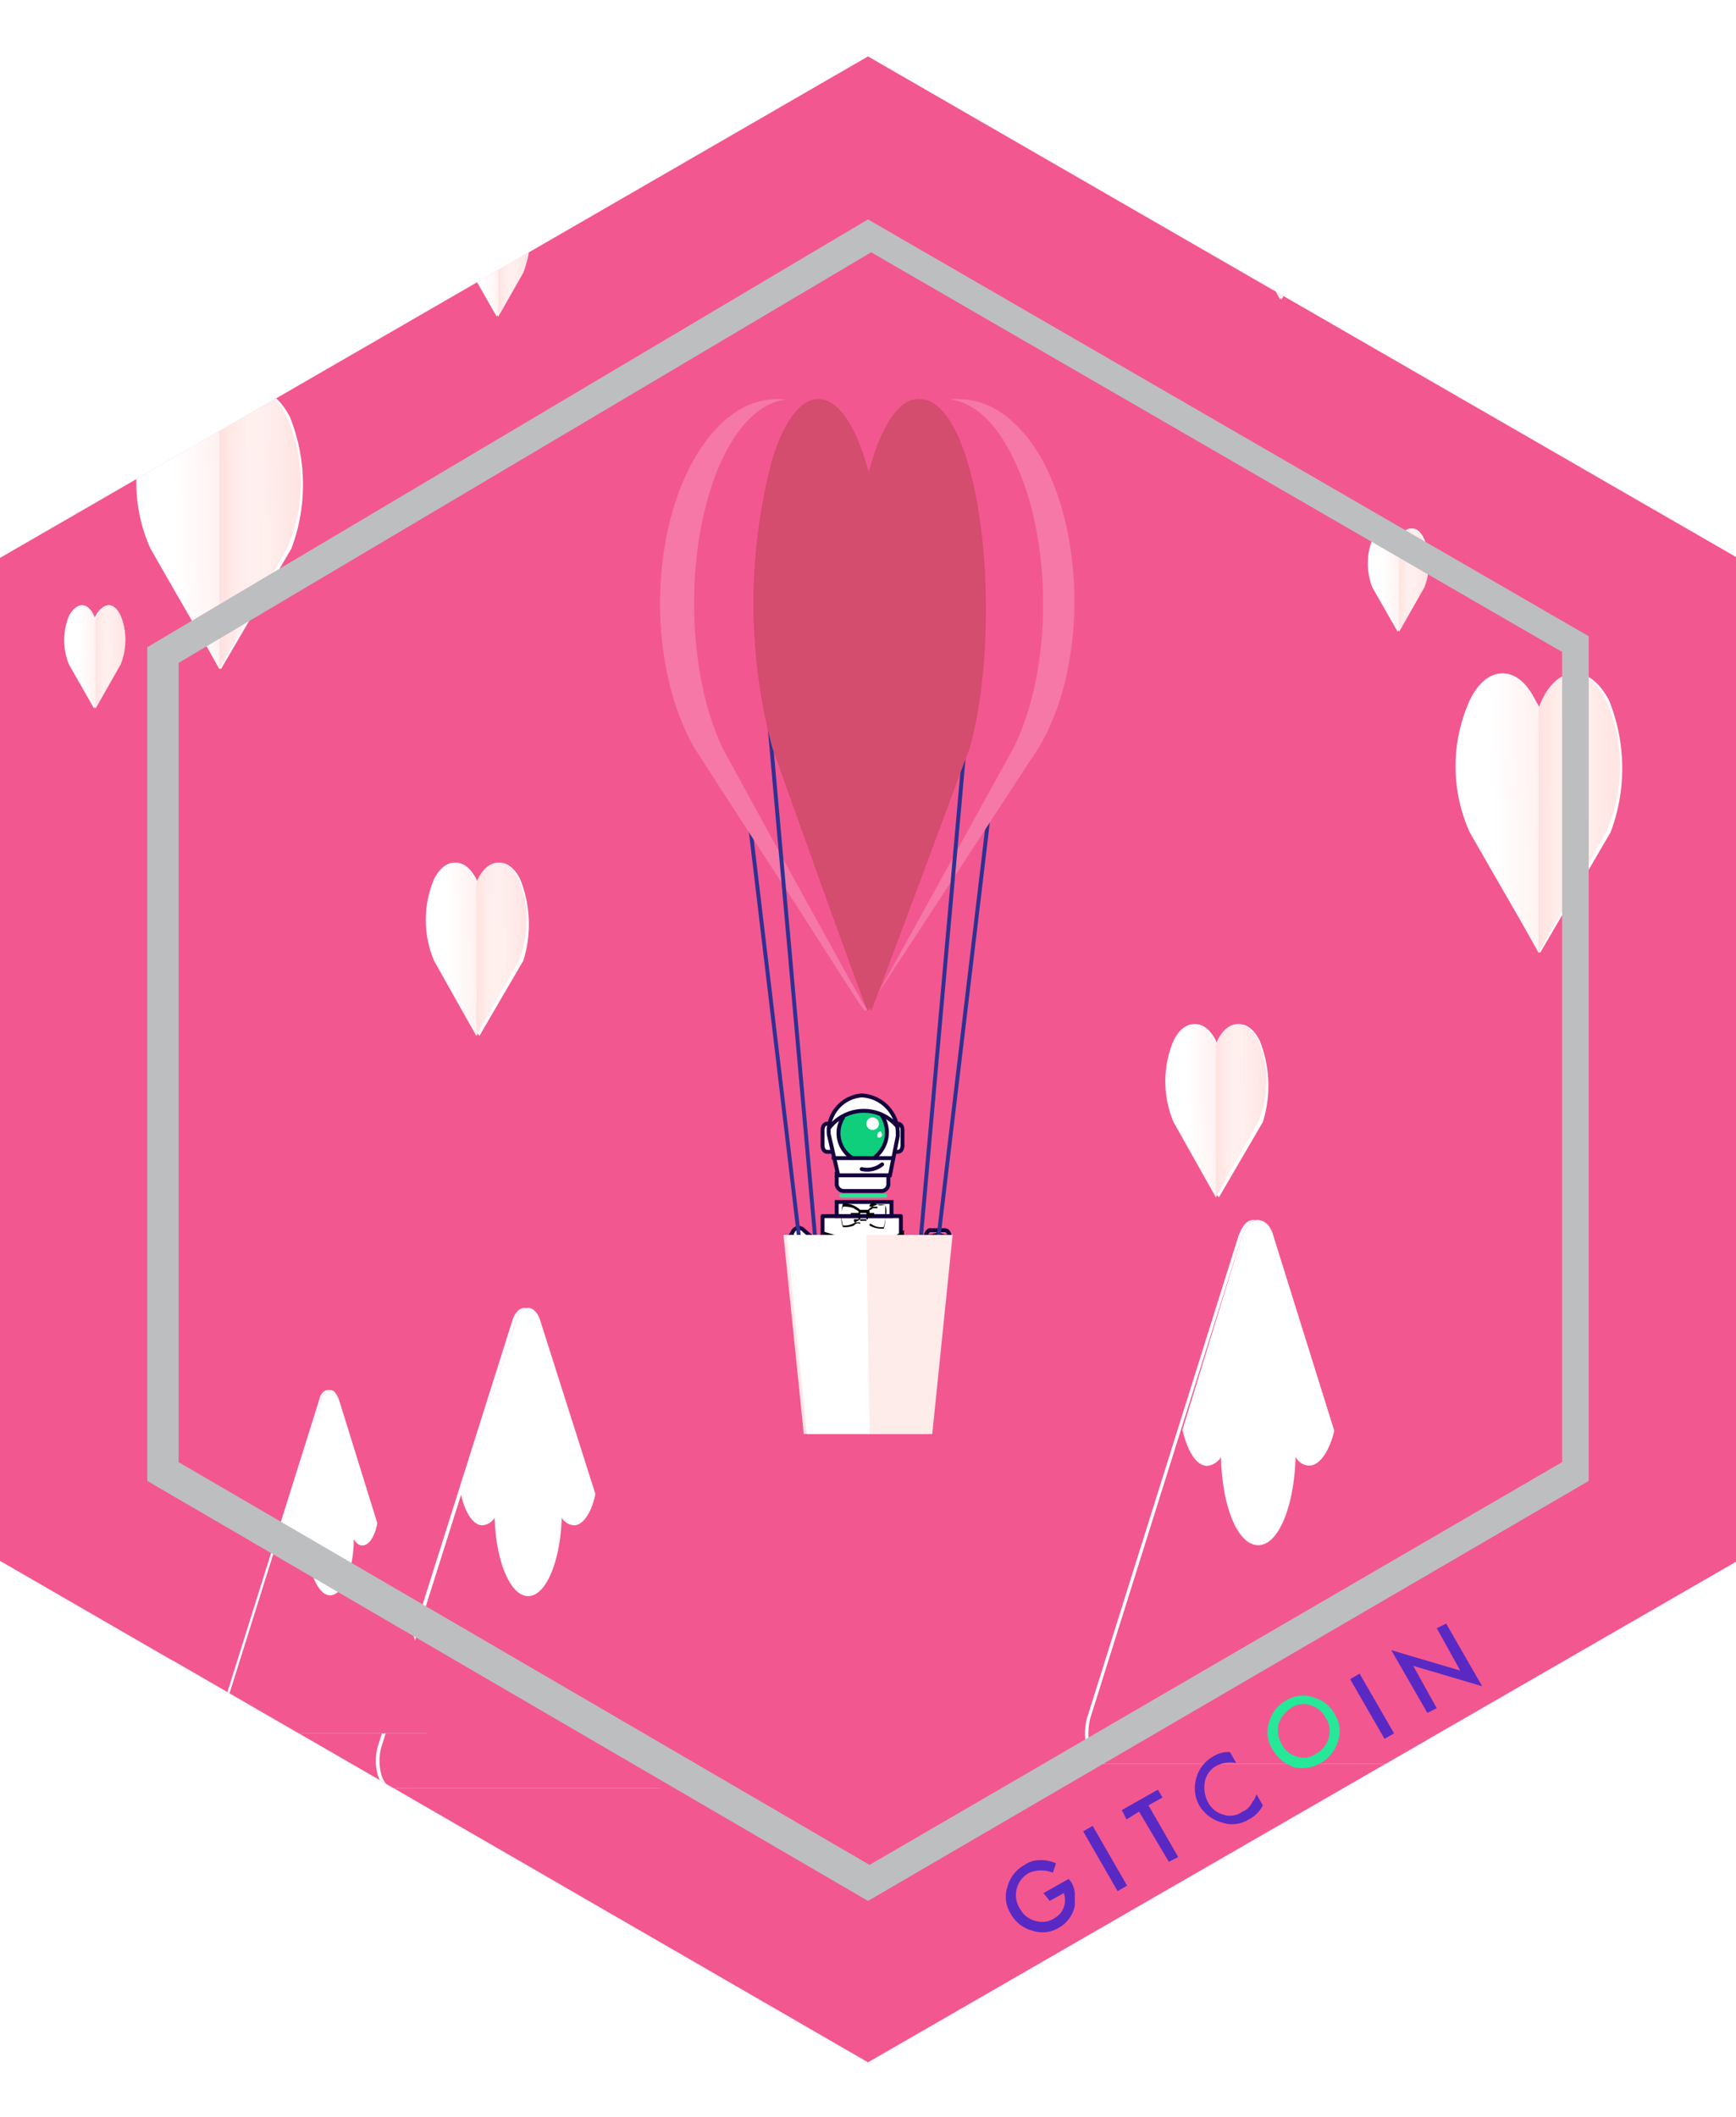 <svg id="Layer_1" data-name="Layer 1" xmlns="http://www.w3.org/2000/svg" xmlns:xlink="http://www.w3.org/1999/xlink" viewBox="0 0 110.8 135.1"><defs><style>.cls-1,.cls-11,.cls-14,.cls-45,.cls-7,.cls-8{fill:none;}.cls-2{clip-path:url(#clip-path);}.cls-3{fill:#f35790;}.cls-10,.cls-15,.cls-19,.cls-4,.cls-6{fill:#fff;}.cls-10,.cls-14,.cls-16,.cls-17,.cls-18,.cls-19,.cls-4,.cls-5,.cls-6,.cls-7,.cls-8,.cls-9{stroke:#15003e;}.cls-10,.cls-11,.cls-14,.cls-16,.cls-17,.cls-4,.cls-7{stroke-linecap:round;}.cls-4,.cls-5,.cls-6,.cls-7,.cls-9{stroke-linejoin:round;}.cls-10,.cls-11,.cls-14,.cls-16,.cls-17,.cls-18,.cls-19,.cls-4,.cls-45,.cls-5,.cls-6,.cls-7,.cls-8,.cls-9{stroke-width:0.25px;}.cls-17,.cls-5{fill:#15003e;}.cls-10,.cls-11,.cls-14,.cls-16,.cls-17,.cls-18,.cls-19,.cls-45,.cls-8{stroke-miterlimit:10;}.cls-12,.cls-16,.cls-18,.cls-9{fill:#25e899;}.cls-11{stroke:#25e899;}.cls-13{fill:#0fce7c;}.cls-20{clip-path:url(#clip-path-4);}.cls-21{clip-path:url(#clip-path-5);}.cls-22{fill:url(#linear-gradient);}.cls-23{fill:url(#linear-gradient-2);}.cls-24{clip-path:url(#clip-path-7);}.cls-25{fill:url(#linear-gradient-3);}.cls-26{fill:url(#linear-gradient-4);}.cls-27{clip-path:url(#clip-path-9);}.cls-28{fill:url(#linear-gradient-5);}.cls-29{fill:url(#linear-gradient-6);}.cls-30{clip-path:url(#clip-path-11);}.cls-31{fill:url(#linear-gradient-7);}.cls-32{fill:url(#linear-gradient-8);}.cls-33{clip-path:url(#clip-path-13);}.cls-34{fill:url(#linear-gradient-9);}.cls-35{fill:url(#linear-gradient-10);}.cls-36{clip-path:url(#clip-path-15);}.cls-37{fill:url(#linear-gradient-11);}.cls-38{fill:url(#linear-gradient-12);}.cls-39{clip-path:url(#clip-path-17);}.cls-40{fill:url(#linear-gradient-13);}.cls-41{fill:url(#linear-gradient-14);}.cls-42{clip-path:url(#clip-path-19);}.cls-43{fill:url(#linear-gradient-15);}.cls-44{fill:url(#linear-gradient-16);}.cls-45{stroke:#2e3192;}.cls-46{fill:#f578a6;}.cls-47{clip-path:url(#clip-path-24);}.cls-48{clip-path:url(#clip-path-26);}.cls-49{fill:#d44c6e;}.cls-50{clip-path:url(#clip-path-28);}.cls-51{fill:#ffe6e6;}.cls-52{clip-path:url(#clip-path-30);}.cls-53{fill:#fda19c;opacity:0.2;isolation:isolate;}.cls-54{fill:#bcbec0;}.cls-55{fill:#5a29c4;}</style><clipPath id="clip-path" transform="translate(0 3.6)"><polygon class="cls-1" points="110.9 32 110.9 96 55.4 128 11.1 102.4 10.9 102.3 0 96 0 32 55.4 0 110.9 32"/></clipPath><clipPath id="clip-path-4" transform="translate(0 3.6)"><rect class="cls-1" y="-3.6" width="110.8" height="135.1"/></clipPath><clipPath id="clip-path-5" transform="translate(0 3.6)"><path class="cls-1" d="M18.3,23c-1.1-2.3-3-2.3-4.1,0l-.2.5-.2-.5c-1.1-2.3-3-2.3-4.1,0a11.1,11.1,0,0,0,0,8.4L14,39.1l4.3-7.7A10.25,10.25,0,0,0,18.3,23Z"/></clipPath><linearGradient id="linear-gradient" x1="11.11" y1="99.77" x2="17.84" y2="99.94" gradientTransform="matrix(1, 0, 0, -1, 0, 130)" gradientUnits="userSpaceOnUse"><stop offset="0" stop-color="#fff"/><stop offset="1" stop-color="#ffe1df"/></linearGradient><linearGradient id="linear-gradient-2" x1="14.01" y1="100.3" x2="19.79" y2="100.3" gradientTransform="matrix(1, 0, 0, -1, 0, 133.6)" gradientUnits="userSpaceOnUse"><stop offset="0" stop-color="#ffe1df"/><stop offset="0.3" stop-color="#fff1f0" stop-opacity="0.7"/><stop offset="0.64" stop-color="#fffcfb" stop-opacity="0.36"/><stop offset="1" stop-color="#fff" stop-opacity="0"/></linearGradient><clipPath id="clip-path-7" transform="translate(0 3.6)"><path class="cls-1" d="M102.5,41.1c-1.1-2.3-3-2.3-4.1,0l-.2.5-.2-.5c-1.1-2.3-3-2.3-4.1,0a11.1,11.1,0,0,0,0,8.4l4.3,7.7,4.3-7.7A10.25,10.25,0,0,0,102.5,41.1Z"/></clipPath><linearGradient id="linear-gradient-3" x1="95.3" y1="81.67" x2="102.02" y2="81.84" xlink:href="#linear-gradient"/><linearGradient id="linear-gradient-4" x1="98.19" y1="82.2" x2="103.97" y2="82.2" xlink:href="#linear-gradient-2"/><clipPath id="clip-path-9" transform="translate(0 3.6)"><path class="cls-1" d="M33.1,52.5c-.7-1.4-1.9-1.4-2.6,0l-.1.3-.1-.3c-.7-1.4-1.9-1.4-2.6,0a6.7,6.7,0,0,0,0,5.2l2.7,4.8,2.7-4.8A6.7,6.7,0,0,0,33.1,52.5Z"/></clipPath><linearGradient id="linear-gradient-5" x1="28.58" y1="73" x2="32.76" y2="73.1" xlink:href="#linear-gradient"/><linearGradient id="linear-gradient-6" x1="30.38" y1="73.3" x2="33.98" y2="73.3" xlink:href="#linear-gradient-2"/><clipPath id="clip-path-11" transform="translate(0 3.6)"><path class="cls-1" d="M80.3,62.8c-.7-1.4-1.9-1.4-2.6,0l-.1.3-.1-.3c-.7-1.4-1.9-1.4-2.6,0a6.7,6.7,0,0,0,0,5.2l2.7,4.8L80.3,68A6.7,6.7,0,0,0,80.3,62.8Z"/></clipPath><linearGradient id="linear-gradient-7" x1="75.79" y1="62.7" x2="79.97" y2="62.8" xlink:href="#linear-gradient"/><linearGradient id="linear-gradient-8" x1="77.59" y1="63" x2="81.19" y2="63" xlink:href="#linear-gradient-2"/><clipPath id="clip-path-13" transform="translate(0 3.6)"><path class="cls-1" d="M84.4,5.5c-.7-1.4-1.9-1.4-2.6,0l-.1.3-.1-.3c-.7-1.4-1.9-1.4-2.6,0a6.7,6.7,0,0,0,0,5.2l2.7,4.8,2.7-4.8A6.7,6.7,0,0,0,84.4,5.5Z"/></clipPath><linearGradient id="linear-gradient-9" x1="79.86" y1="120" x2="84.04" y2="120.1" xlink:href="#linear-gradient"/><linearGradient id="linear-gradient-10" x1="81.66" y1="120.3" x2="85.26" y2="120.3" xlink:href="#linear-gradient-2"/><clipPath id="clip-path-15" transform="translate(0 3.6)"><path class="cls-1" d="M33.4,10.7c-.4-.9-1.1-.9-1.5,0l-.1.2-.1-.2c-.4-.9-1.1-.9-1.5,0a4.15,4.15,0,0,0,0,3.1l1.6,2.8,1.6-2.8A4.15,4.15,0,0,0,33.4,10.7Z"/></clipPath><linearGradient id="linear-gradient-11" x1="30.76" y1="116.67" x2="33.22" y2="116.73" xlink:href="#linear-gradient"/><linearGradient id="linear-gradient-12" x1="31.82" y1="116.85" x2="33.94" y2="116.85" xlink:href="#linear-gradient-2"/><clipPath id="clip-path-17" transform="translate(0 3.6)"><path class="cls-1" d="M7.7,35.7c-.4-.9-1.1-.9-1.5,0l-.1.2L6,35.7c-.4-.9-1.1-.9-1.5,0a4.15,4.15,0,0,0,0,3.1l1.6,2.8,1.6-2.8A4.15,4.15,0,0,0,7.7,35.7Z"/></clipPath><linearGradient id="linear-gradient-13" x1="5.01" y1="91.67" x2="7.47" y2="91.73" xlink:href="#linear-gradient"/><linearGradient id="linear-gradient-14" x1="6.07" y1="91.85" x2="8.19" y2="91.85" xlink:href="#linear-gradient-2"/><clipPath id="clip-path-19" transform="translate(0 3.6)"><path class="cls-1" d="M90.8,30.8c-.4-.9-1.1-.9-1.5,0V31l-.1-.2c-.4-.9-1.1-.9-1.5,0a4.15,4.15,0,0,0,0,3.1l1.6,2.8,1.6-2.8A3.74,3.74,0,0,0,90.8,30.8Z"/></clipPath><linearGradient id="linear-gradient-15" x1="88.2" y1="96.57" x2="90.66" y2="96.63" xlink:href="#linear-gradient"/><linearGradient id="linear-gradient-16" x1="89.26" y1="96.65" x2="91.38" y2="96.65" xlink:href="#linear-gradient-2"/><clipPath id="clip-path-24" transform="translate(0 3.6)"><path class="cls-1" d="M66.1,25.7c-2.8-5.1-7.4-5.1-10.2,0l-.6,1-.6-1c-2.8-5.1-7.4-5.1-10.2,0s-2.8,13.3,0,18.4c0,0,10.6,16.9,10.7,16.8S65.9,44.1,65.9,44.1C69,39.1,69,30.8,66.1,25.7Z"/></clipPath><clipPath id="clip-path-26" transform="translate(0 3.6)"><path class="cls-1" d="M64.5,25.7c-2.4-5.1-6.2-5.1-8.6,0l-.5,1-.5-1c-2.4-5.1-6.2-5.1-8.6,0s-2.4,13.3,0,18.4c0,0,9,16.9,9.1,16.8s9.1-16.8,9.1-16.8C66.9,39.1,66.9,30.8,64.5,25.7Z"/></clipPath><clipPath id="clip-path-28" transform="translate(0 3.6)"><path class="cls-1" d="M61.5,25.7c-1.6-5.1-4.2-5.1-5.8,0l-.3,1-.3-1c-1.6-5.1-4.2-5.1-5.8,0a35.87,35.87,0,0,0,0,18.4s6,16.9,6.1,16.8,6.1-16.8,6.1-16.8A35.87,35.87,0,0,0,61.5,25.7Z"/></clipPath><clipPath id="clip-path-30" transform="translate(0 3.6)"><polygon class="cls-1" points="55.9 75.2 55.1 75.2 50.2 75.2 51.5 87.9 55.1 87.9 55.9 87.9 59.5 87.9 60.8 75.2 55.9 75.2"/></clipPath></defs><g class="cls-2"><rect class="cls-3" width="110.8" height="135.1"/></g><g class="cls-2"><path d="M53.9,81.7H52.4V77.2h1.1a.37.37,0,0,1,.3.1.6.6,0,0,1,.1.4Z" transform="translate(0 3.6)"/><path class="cls-4" d="M56.5,82.5h.8a.32.32,0,0,0,.3-.3.27.27,0,0,0-.3-.3h-.8a.32.32,0,0,0-.3.3A.27.27,0,0,0,56.5,82.5Z" transform="translate(0 3.6)"/><path class="cls-4" d="M55.8,84.7h1.9a.35.35,0,0,0,.3-.5.45.45,0,0,0-.3-.4H55.8a.43.43,0,0,0-.4.4.46.46,0,0,0,.4.5Z" transform="translate(0 3.6)"/><rect class="cls-4" x="56.5" y="86.1" width="0.7" height="1.4"/><rect class="cls-5" x="57.17" y="84.55" width="0.3" height="0.7" transform="translate(-27.64 145.72) rotate(-89.94)"/><rect class="cls-5" x="56.1" y="84.58" width="0.3" height="0.7" transform="translate(-28.74 144.68) rotate(-89.94)"/><path class="cls-6" d="M57.1,80.9h.4V78.1a.41.41,0,1,0-.8,0h0v2.4a.43.43,0,0,0,.4.4Z" transform="translate(0 3.6)"/><path class="cls-7" d="M56.3,78.2v3.1" transform="translate(0 3.6)"/><path class="cls-5" d="M57.5,79.9h-.8" transform="translate(0 3.6)"/><path class="cls-5" d="M57.5,78.7h-.8" transform="translate(0 3.6)"/><path class="cls-8" d="M56.7,81.2c0-.1.1-.3.2-.3h0c.1,0,.2.1.2.3s-.1.3-.2.3-.2-.1-.2-.3h0" transform="translate(0 3.6)"/><path class="cls-7" d="M56.3,81.5h1" transform="translate(0 3.6)"/><path class="cls-7" d="M56.8,81.6v.3" transform="translate(0 3.6)"/><path class="cls-4" d="M54,82.2a.27.27,0,0,0-.3-.3h-.8a.32.32,0,0,0-.3.3.27.27,0,0,0,.3.3h.8A.32.32,0,0,0,54,82.2Z" transform="translate(0 3.6)"/><path class="cls-4" d="M54.3,84.7h0a.4.4,0,1,0,0-.8H52.4a.4.4,0,0,0,0,.8Z" transform="translate(0 3.6)"/><rect class="cls-4" x="52.9" y="82.5" width="0.7" height="1.4" transform="matrix(1, 0, 0, 1, -0.11, 3.67)"/><rect class="cls-5" x="52.4" y="88.3" width="0.7" height="0.3"/><rect class="cls-5" x="53.5" y="88.3" width="0.7" height="0.3"/><path class="cls-9" d="M52.6,75.5h5" transform="translate(0 3.6)"/><path class="cls-6" d="M56.4,77.2H53.7a1.31,1.31,0,0,1-1.2-1.3h0V74h5v1.9A1.11,1.11,0,0,1,56.4,77.2Z" transform="translate(0 3.6)"/><path d="M52.6,75l.1,1.1a1.42,1.42,0,0,0,.2.6l.3.3a1.23,1.23,0,0,0,1,.2h2.6c.1-.1.3-.2.4-.3a1.38,1.38,0,0,0,.3-.4c.1-.1.1-.2.1-.4s.1-.3.1-.5v-.7a5.42,5.42,0,0,1-1.1.6c-1,.5-1.2.5-1.3.5a6.94,6.94,0,0,1-1.3-.5l-.4-.2Z" transform="translate(0 3.6)"/><rect x="51.1" y="78.9" width="1.6" height="1"/><path d="M57.4,75.2h1.7a1.27,1.27,0,0,0-.1.6v.5H57.5Z" transform="translate(0 3.6)"/><rect class="cls-10" x="53.4" y="76.7" width="3.5" height="0.9"/><path class="cls-10" d="M53,69.9h-.2c-.2,0-.3-.2-.3-.4v-1c0-.2.1-.4.3-.4h.1" transform="translate(0 3.6)"/><path class="cls-10" d="M57.1,69.9h.2c.2,0,.3-.2.3-.4v-1c0-.2-.1-.4-.3-.4h-.1" transform="translate(0 3.6)"/><path class="cls-11" d="M53.7,72.7h2.8" transform="translate(0 3.6)"/><path class="cls-12" d="M53.2,70.3h3.5l.3.1-.2.9H53.5Z" transform="translate(0 3.6)"/><path class="cls-10" d="M56.3,72.4H53.9a.47.47,0,0,1-.5-.5h0v-.6h3.3v.6a.46.46,0,0,1-.4.5Z" transform="translate(0 3.6)"/><path class="cls-10" d="M52.9,68.8A2.29,2.29,0,0,1,55,66.3a2.42,2.42,0,0,1,2.3,2.4v.2l-.5,2.5H53.5Z" transform="translate(0 3.6)"/><path class="cls-13" d="M54.4,70.3a1.55,1.55,0,0,1-.8-1.1,1.7,1.7,0,0,1-.1-.7c0-.2.1-.3.1-.5s.1-.2.1-.3a.59.59,0,0,1,.5-.2,3.75,3.75,0,0,1,.8-.1,2.77,2.77,0,0,1,.9.1.76.76,0,0,1,.4.2,1.4,1.4,0,0,1,.3.9,2,2,0,0,1-.5,1.5c-.1.1-.3.2-.4.3" transform="translate(0 3.6)"/><path class="cls-14" d="M54.4,70.3a1.88,1.88,0,0,1-.7-2.4c0-.1.1-.1.1-.2" transform="translate(0 3.6)"/><path class="cls-14" d="M56.3,67.6a2,2,0,0,1-.3,2.5l-.2.2" transform="translate(0 3.6)"/><path class="cls-14" d="M52.9,68.4a2.79,2.79,0,0,1,4.3-.2l.1.1" transform="translate(0 3.6)"/><path class="cls-14" d="M53.2,70.3H57" transform="translate(0 3.6)"/><path class="cls-14" d="M56.3,70.7A1.52,1.52,0,0,1,55,71" transform="translate(0 3.6)"/><path class="cls-15" d="M54.9,77.3a.27.27,0,0,1,.3-.3.32.32,0,0,1,.3.3Z" transform="translate(0 3.6)"/><path d="M56.5,73.3h0a1.13,1.13,0,0,0-1.1.3h-.5a1.5,1.5,0,0,0-1.1-.4h0a2.5,2.5,0,0,0,0,1.4H54a1.42,1.42,0,0,0,.6-.2c.1-.1.2-.1.3-.2h.5v-.1h0V74h.3l.1-.1v-.1h-.3v-.2c.1,0,.1,0,.2-.1H56v-.1h-.5v-.1c.1-.1.2-.2.3-.2.2.3.4.2.7.2V74a2,2,0,0,1-.1.7,1.08,1.08,0,0,1-.8-.2h-.1v.1h0a1.45,1.45,0,0,0,.7.2h.2a1.7,1.7,0,0,0,.1-.7A1.1,1.1,0,0,0,56.5,73.3Zm-2,1.3a1.48,1.48,0,0,1-.7.1,1.48,1.48,0,0,1-.1-.7,1.27,1.27,0,0,1,.1-.6,1.7,1.7,0,0,1,.7.1c.1.1.2.1.3.2v.1h-.5v.1h0s0,.1.1,0h.2c.1,0,.1,0,.2.1v.2h-.3v.1a.1.1,0,0,0,.1.1h.3v.1C54.7,74.4,54.6,74.5,54.5,74.6Zm.4-.7h0v-.1h.4v.1h0v.4h-.4Z" transform="translate(0 3.6)"/><path class="cls-4" d="M54.3,79l.3-.5a.61.61,0,0,0-.1-.8h0l-3.2-2.8a.42.42,0,0,0-.7.1h0l-.3.5a.61.61,0,0,0,.1.8h0l3.2,2.8a.43.43,0,0,0,.7-.1Z" transform="translate(0 3.6)"/><path class="cls-16" d="M50.5,75.2l1.2,1" transform="translate(0 3.6)"/><line class="cls-14" x1="51.1" y1="80.6" x2="52.1" y2="79.3"/><line class="cls-14" x1="51.9" y1="81.2" x2="52.8" y2="79.8"/><path class="cls-17" d="M59.9,77.2V75.6" transform="translate(0 3.6)"/><path class="cls-10" d="M59.5,78.7V77.5a.27.27,0,0,1,.3-.3H60a.32.32,0,0,1,.3.3h0v1.2" transform="translate(0 3.6)"/><path class="cls-18" d="M56,76.1c-.2.1-.2.4-.1.6a.35.35,0,0,0,.5.1c.2-.1.2-.4.1-.6h0a.35.35,0,0,0-.5-.1" transform="translate(0 3.6)"/><path class="cls-18" d="M60.3,75.7c0-.3-.1-.5-.4-.5s-.5.1-.5.4.1.5.4.5h0a.46.46,0,0,0,.5-.4h0" transform="translate(0 3.6)"/><path class="cls-15" d="M56.1,68.1a.4.4,0,1,1-.4-.4.43.43,0,0,1,.4.4h0" transform="translate(0 3.6)"/><path class="cls-15" d="M56.3,68.8a.22.22,0,0,1-.2.2c-.1,0-.1-.1-.1-.2a.22.22,0,0,1,.2-.2.35.35,0,0,1,.1.2h0" transform="translate(0 3.6)"/><path d="M56.1,81.7h1.5V77.4H56.5a.35.35,0,0,0-.4.4v3.9Z" transform="translate(0 3.6)"/><line class="cls-8" x1="53.3" y1="85.3" x2="53.3" y2="85.5"/><line class="cls-8" x1="59.9" y1="78.5" x2="59.9" y2="78.9"/><line class="cls-8" x1="59.1" y1="78.9" x2="60.6" y2="78.9"/><line class="cls-8" x1="59.1" y1="79.2" x2="60.7" y2="79.2"/><path class="cls-8" d="M59.1,75.3a.37.37,0,0,1,.1-.3c.1-.1.1-.1.2-.1h.9c.2,0,.3.2.3.4" transform="translate(0 3.6)"/><path class="cls-19" d="M59.1,75.2,59,76.4Z" transform="translate(0 3.6)"/></g><g class="cls-2"><g class="cls-20"><path class="cls-15" d="M18.5,23c-1.2-2.3-3.1-2.3-4.2,0l-.3.5-.2-.5c-1.2-2.3-3.1-2.3-4.2,0a10.25,10.25,0,0,0,0,8.4s4.4,7.7,4.5,7.7l4.5-7.7A11.6,11.6,0,0,0,18.5,23Z" transform="translate(0 3.6)"/><g class="cls-21"><path class="cls-22" d="M18.3,23c-1.1-2.3-3-2.3-4.1,0l-.2.5-.2-.5c-1.1-2.3-3-2.3-4.1,0a11.1,11.1,0,0,0,0,8.4L14,39.1l4.3-7.7A10.25,10.25,0,0,0,18.3,23Z" transform="translate(0 3.6)"/></g><g class="cls-21"><rect class="cls-23" x="14" y="13.2" width="5.8" height="40.2"/></g><path class="cls-15" d="M102.7,41.1c-1.2-2.3-3.1-2.3-4.2,0l-.2.5-.3-.5c-1.2-2.3-3.1-2.3-4.2,0a10.25,10.25,0,0,0,0,8.4s4.4,7.7,4.5,7.7l4.5-7.7A11.6,11.6,0,0,0,102.7,41.1Z" transform="translate(0 3.6)"/><g class="cls-24"><path class="cls-25" d="M102.5,41.1c-1.1-2.3-3-2.3-4.1,0l-.2.5-.2-.5c-1.1-2.3-3-2.3-4.1,0a11.1,11.1,0,0,0,0,8.4l4.3,7.7,4.3-7.7A10.25,10.25,0,0,0,102.5,41.1Z" transform="translate(0 3.6)"/></g><g class="cls-24"><rect class="cls-26" x="98.2" y="31.3" width="5.8" height="40.2"/></g><path class="cls-15" d="M33.2,52.5c-.7-1.4-1.9-1.4-2.6,0l-.1.3-.1-.3c-.7-1.4-1.9-1.4-2.6,0a6.7,6.7,0,0,0,0,5.2s2.7,4.8,2.8,4.8l2.8-4.8A7.75,7.75,0,0,0,33.2,52.5Z" transform="translate(0 3.6)"/><g class="cls-27"><path class="cls-28" d="M33.1,52.5c-.7-1.4-1.9-1.4-2.6,0l-.1.3-.1-.3c-.7-1.4-1.9-1.4-2.6,0a6.7,6.7,0,0,0,0,5.2l2.7,4.8,2.7-4.8A6.7,6.7,0,0,0,33.1,52.5Z" transform="translate(0 3.6)"/></g><g class="cls-27"><rect class="cls-29" x="30.4" y="47.8" width="3.6" height="25"/></g><path class="cls-15" d="M80.4,62.8c-.7-1.4-1.9-1.4-2.6,0l-.1.3-.1-.3c-.7-1.4-1.9-1.4-2.6,0A6.7,6.7,0,0,0,75,68s2.7,4.8,2.8,4.8L80.6,68A7.77,7.77,0,0,0,80.4,62.8Z" transform="translate(0 3.6)"/><g class="cls-30"><path class="cls-31" d="M80.3,62.8c-.7-1.4-1.9-1.4-2.6,0l-.1.3-.1-.3c-.7-1.4-1.9-1.4-2.6,0a6.7,6.7,0,0,0,0,5.2l2.7,4.8L80.3,68A6.7,6.7,0,0,0,80.3,62.8Z" transform="translate(0 3.6)"/></g><g class="cls-30"><rect class="cls-32" x="77.6" y="58.1" width="3.6" height="25"/></g><path class="cls-15" d="M84.4,5.5c-.7-1.4-1.9-1.4-2.6,0l-.1.3-.1-.3c-.7-1.4-1.9-1.4-2.6,0a6.7,6.7,0,0,0,0,5.2s2.7,4.8,2.8,4.8l2.8-4.8A6.73,6.73,0,0,0,84.4,5.5Z" transform="translate(0 3.6)"/><g class="cls-33"><path class="cls-34" d="M84.4,5.5c-.7-1.4-1.9-1.4-2.6,0l-.1.3-.1-.3c-.7-1.4-1.9-1.4-2.6,0a6.7,6.7,0,0,0,0,5.2l2.7,4.8,2.7-4.8A6.7,6.7,0,0,0,84.4,5.5Z" transform="translate(0 3.6)"/></g><g class="cls-33"><rect class="cls-35" x="81.7" y="0.8" width="3.6" height="25"/></g><path class="cls-15" d="M33.5,10.7c-.4-.9-1.1-.9-1.6,0l-.1.2-.1-.2c-.4-.9-1.1-.9-1.6,0a4.15,4.15,0,0,0,0,3.1l1.6,2.8,1.6-2.8A3.43,3.43,0,0,0,33.5,10.7Z" transform="translate(0 3.6)"/><g class="cls-36"><path class="cls-37" d="M33.4,10.7c-.4-.9-1.1-.9-1.5,0l-.1.2-.1-.2c-.4-.9-1.1-.9-1.5,0a4.15,4.15,0,0,0,0,3.1l1.6,2.8,1.6-2.8A4.15,4.15,0,0,0,33.4,10.7Z" transform="translate(0 3.6)"/></g><g class="cls-36"><rect class="cls-38" x="31.8" y="9.4" width="2.1" height="14.7"/></g><path class="cls-15" d="M7.7,35.7c-.4-.9-1.1-.9-1.6,0l-.1.2v-.2c-.4-.9-1.1-.9-1.6,0a4.15,4.15,0,0,0,0,3.1L6,41.6l1.6-2.8A3.73,3.73,0,0,0,7.7,35.7Z" transform="translate(0 3.6)"/><g class="cls-39"><path class="cls-40" d="M7.7,35.7c-.4-.9-1.1-.9-1.5,0l-.1.2L6,35.7c-.4-.9-1.1-.9-1.5,0a4.15,4.15,0,0,0,0,3.1l1.6,2.8,1.6-2.8A4.15,4.15,0,0,0,7.7,35.7Z" transform="translate(0 3.6)"/></g><g class="cls-39"><rect class="cls-41" x="6.1" y="34.4" width="2.1" height="14.7"/></g><path class="cls-15" d="M90.9,30.8c-.4-.9-1.1-.9-1.6,0V31l-.1-.2c-.4-.9-1.1-.9-1.6,0a4.15,4.15,0,0,0,0,3.1l1.6,2.8,1.6-2.8A3.72,3.72,0,0,0,90.9,30.8Z" transform="translate(0 3.6)"/><g class="cls-42"><path class="cls-43" d="M90.8,30.8c-.4-.9-1.1-.9-1.5,0V31l-.1-.2c-.4-.9-1.1-.9-1.5,0a4.15,4.15,0,0,0,0,3.1l1.6,2.8,1.6-2.8A3.74,3.74,0,0,0,90.8,30.8Z" transform="translate(0 3.6)"/></g><g class="cls-42"><rect class="cls-44" x="89.3" y="29.6" width="2.1" height="14.7"/></g></g><g class="cls-20"><path class="cls-15" d="M42.76,107.8,34.27,80.73c-.16-.56-.48-.87-.8-.87s-.63.31-.79.87L24.1,107.88a3.46,3.46,0,0,0,0,1.75c.16.55.48.87.8.87H42.05c.55,0,1-.79,1-1.74A2.8,2.8,0,0,0,42.76,107.8Z" transform="translate(0 3.6)"/><path class="cls-3" d="M43,107.8,34.5,80.73c-.15-.56-.47-.87-.79-.87s-.63.31-.79.87l-8.58,27.15a3.25,3.25,0,0,0,0,1.75c.16.55.48.87.8.87H42.28c.56,0,1-.79,1-1.74A2.8,2.8,0,0,0,43,107.8Z" transform="translate(0 3.6)"/><path class="cls-15" d="M34.5,80.73c-.15-.56-.47-.87-.79-.87s-.63.31-.79.87l-3.5,11c.24,1.19.8,2,1.35,2a1,1,0,0,0,.8-.48c.08,2.78,1,5,2.14,5s2.06-2.23,2.14-5a1,1,0,0,0,.8.48c.55,0,1.11-.79,1.35-2Z" transform="translate(0 3.6)"/><path class="cls-15" d="M90.63,105.9,81,75.25c-.16-.63-.56-1-1-1s-.71.4-.95,1l-9.68,30.81a3.82,3.82,0,0,0,0,1.9c.16.64.55,1,1,1H89.76c.56,0,1-.87,1-1.9A1.72,1.72,0,0,0,90.63,105.9Z" transform="translate(0 3.6)"/><path class="cls-3" d="M91,105.9,81.27,75.25c-.16-.63-.56-1-1-1s-.71.4-1,1l-9.69,30.81a4.06,4.06,0,0,0,0,1.9c.16.64.56,1,1,1H90.08c.55,0,1-.87,1-1.9A4.56,4.56,0,0,0,91,105.9Z" transform="translate(0 3.6)"/><path class="cls-15" d="M81.27,75.25c-.16-.63-.56-1-1-1s-.71.4-1,1L75.47,87.64c.32,1.35.87,2.3,1.59,2.3a1.21,1.21,0,0,0,.87-.56C78,92.56,79,95,80.31,95s2.3-2.54,2.38-5.64a1,1,0,0,0,.88.56c.63,0,1.27-.87,1.59-2.22Z" transform="translate(0 3.6)"/><path class="cls-15" d="M27.6,105.1,21.48,85.73c-.15-.39-.31-.63-.55-.63s-.48.24-.56.63l-6.11,19.45a1.53,1.53,0,0,0,0,1.19c.16.4.32.64.56.64h12.3c.4,0,.64-.56.64-1.19A3,3,0,0,1,27.6,105.1Z" transform="translate(0 3.6)"/><path class="cls-3" d="M27.76,105.1,21.64,85.73c-.16-.39-.31-.63-.55-.63s-.48.24-.56.63l-6.11,19.45a1.53,1.53,0,0,0,0,1.19c.16.4.32.64.55.64H27.28c.4,0,.63-.56.63-1.19A6.87,6.87,0,0,0,27.76,105.1Z" transform="translate(0 3.6)"/><path class="cls-15" d="M21.64,85.73c-.16-.39-.31-.63-.55-.63s-.48.24-.56.63L18,93.59c.16.88.56,1.43,1,1.43.24,0,.4-.16.56-.4.08,2,.71,3.58,1.51,3.58s1.51-1.59,1.51-3.58c.15.24.31.4.55.4.4,0,.8-.55.95-1.43Z" transform="translate(0 3.6)"/></g><g class="cls-20"><rect class="cls-1" width="110.8" height="135.1"/></g><g class="cls-20"><line class="cls-45" x1="46.7" y1="42.8" x2="51.1" y2="79.8"/><line class="cls-45" x1="64.2" y1="42.8" x2="59.8" y2="79.8"/><path class="cls-46" d="M66.5,25.7c-2.9-5.1-7.6-5.1-10.5,0l-.6,1-.6-1c-2.9-5.1-7.6-5.1-10.5,0s-2.9,13.3,0,18.4c0,0,10.9,16.9,11,16.8s11-16.8,11-16.8C69.3,39.1,69.3,30.8,66.5,25.7Z" transform="translate(0 3.6)"/><path id="SVGID" class="cls-46" d="M66.1,25.7c-2.8-5.1-7.4-5.1-10.2,0l-.6,1-.6-1c-2.8-5.1-7.4-5.1-10.2,0s-2.8,13.3,0,18.4c0,0,10.6,16.9,10.7,16.8S65.9,44.1,65.9,44.1C69,39.1,69,30.8,66.1,25.7Z" transform="translate(0 3.6)"/><g class="cls-47"><path class="cls-46" d="M66.1,25.7c-2.8-5.1-7.4-5.1-10.2,0l-.6,1-.6-1c-2.8-5.1-7.4-5.1-10.2,0s-2.8,13.3,0,18.4c0,0,10.6,16.9,10.7,16.8S65.9,44.1,65.9,44.1C69,39.1,69,30.8,66.1,25.7Z" transform="translate(0 3.6)"/></g><g class="cls-47"><rect class="cls-46" x="55.4" y="0.2" width="14.3" height="87.8"/></g><path class="cls-3" d="M64.7,25.7c-2.4-5.1-6.4-5.1-8.8,0l-.5,1-.5-1c-2.4-5.1-6.4-5.1-8.8,0s-2.4,13.3,0,18.4c0,0,9.2,16.9,9.3,16.8s9.3-16.8,9.3-16.8C67.2,39.1,67.2,30.8,64.7,25.7Z" transform="translate(0 3.6)"/><path id="SVGID-2" data-name="SVGID" class="cls-3" d="M64.5,25.7c-2.4-5.1-6.2-5.1-8.6,0l-.5,1-.5-1c-2.4-5.1-6.2-5.1-8.6,0s-2.4,13.3,0,18.4c0,0,9,16.9,9.1,16.8s9.1-16.8,9.1-16.8C66.9,39.1,66.9,30.8,64.5,25.7Z" transform="translate(0 3.6)"/><g class="cls-48"><path class="cls-3" d="M64.5,25.7c-2.4-5.1-6.2-5.1-8.6,0l-.5,1-.5-1c-2.4-5.1-6.2-5.1-8.6,0s-2.4,13.3,0,18.4c0,0,9,16.9,9.1,16.8s9.1-16.8,9.1-16.8C66.9,39.1,66.9,30.8,64.5,25.7Z" transform="translate(0 3.6)"/></g><g class="cls-48"><rect class="cls-3" x="55.4" y="0.2" width="12.1" height="87.8"/></g><line class="cls-45" x1="48.8" y1="42.8" x2="52.1" y2="79.8"/><line class="cls-45" x1="62" y1="42.8" x2="58.7" y2="79.8"/><path class="cls-49" d="M61.7,25.7c-1.6-5.1-4.3-5.1-5.9,0l-.3,1-.3-1c-1.6-5.1-4.3-5.1-5.9,0a35.87,35.87,0,0,0,0,18.4S55.5,61,55.6,60.9s6.3-16.8,6.3-16.8C63.3,39.1,63.3,30.8,61.7,25.7Z" transform="translate(0 3.6)"/><path id="SVGID-3" data-name="SVGID" class="cls-49" d="M61.5,25.7c-1.6-5.1-4.2-5.1-5.8,0l-.3,1-.3-1c-1.6-5.1-4.2-5.1-5.8,0a35.87,35.87,0,0,0,0,18.4s6,16.9,6.1,16.8,6.1-16.8,6.1-16.8A35.87,35.87,0,0,0,61.5,25.7Z" transform="translate(0 3.6)"/><g class="cls-50"><path class="cls-49" d="M61.5,25.7c-1.6-5.1-4.2-5.1-5.8,0l-.3,1-.3-1c-1.6-5.1-4.2-5.1-5.8,0a35.87,35.87,0,0,0,0,18.4s6,16.9,6.1,16.8,6.1-16.8,6.1-16.8A35.87,35.87,0,0,0,61.5,25.7Z" transform="translate(0 3.6)"/></g><g class="cls-50"><rect class="cls-49" x="55.4" y="0.2" width="8.1" height="87.8"/></g><polygon class="cls-51" points="55.7 78.8 54.9 78.8 50 78.8 51.3 91.5 54.9 91.5 55.7 91.5 59.3 91.5 60.6 78.8 55.7 78.8"/><polygon class="cls-15" points="55.9 78.8 55.1 78.8 50.2 78.8 51.5 91.5 55.1 91.5 55.9 91.5 59.5 91.5 60.8 78.8 55.9 78.8"/><g class="cls-52"><polygon class="cls-53" points="61 78.8 60.2 78.8 55.3 78.8 55.5 91.5 59.1 91.5 59.9 91.5 63.5 91.5 65.9 78.8 61 78.8"/></g></g></g><path class="cls-54" d="M55.4,10.4,9.4,37.7V90.9l46,26.8,46-26.8V37ZM99.7,89.7,55.5,115.4,11.4,89.7v-51L55.6,12.5,99.7,38Z" transform="translate(0 3.6)"/><path class="cls-55" d="M66.6,117.2l1.6-.9.1.1a1.6,1.6,0,0,1,.3.8v.8a2.07,2.07,0,0,1-1,1.4,2,2,0,0,1-1.7.2,2.21,2.21,0,0,1-1.4-1.1,2,2,0,0,1-.2-1.7,2.21,2.21,0,0,1,1.1-1.4,1.61,1.61,0,0,1,.9-.3,2.34,2.34,0,0,1,1.1.2l-.2.6a2,2,0,0,0-1.5,0,1.61,1.61,0,0,0-.6,2.3,1.55,1.55,0,0,0,1.1.8,1.39,1.39,0,0,0,1.1-.2,1.34,1.34,0,0,0,.6-.7,1.39,1.39,0,0,0,0-.9l-.9.5Z" transform="translate(0 3.6)"/><rect class="cls-55" x="70.18" y="112.8" width="0.7" height="4.4" transform="translate(-47.99 54.16) rotate(-29.95)"/><polygon class="cls-55" points="73.3 115.2 75.2 118.5 74.6 118.8 72.7 115.6 71.9 116.1 71.6 115.5 73.9 114.2 74.2 114.7 73.3 115.2"/><path class="cls-55" d="M78.5,108.2l.4.7a1.91,1.91,0,0,0-1.3.2,1.45,1.45,0,0,0-.7,1,2,2,0,0,0,.2,1.3,1.59,1.59,0,0,0,1,.8,1.32,1.32,0,0,0,1.2-.2,1,1,0,0,0,.5-.4c.1-.1.1-.2.2-.3s.1-.2.2-.4l.4.7a2,2,0,0,1-.9.9,2,2,0,0,1-1.7.2,2.43,2.43,0,0,1-1.4-1,2.22,2.22,0,0,1-.3-1.6,2.27,2.27,0,0,1,1.1-1.6,1.8,1.8,0,0,1,1.1-.3" transform="translate(0 3.6)"/><path class="cls-12" d="M81.2,108a2,2,0,0,1-.2-1.7,2.21,2.21,0,0,1,1.1-1.4,2,2,0,0,1,1.7-.2,2.21,2.21,0,0,1,1.4,1.1,2,2,0,0,1,.2,1.7,2.42,2.42,0,0,1-2.7,1.7,2.48,2.48,0,0,1-1.5-1.2m.6-.3a1.59,1.59,0,0,0,1,.8,1.32,1.32,0,0,0,1.2-.2,1.59,1.59,0,0,0,.8-1,1.53,1.53,0,0,0-.2-1.3,1.59,1.59,0,0,0-1-.8,1.32,1.32,0,0,0-1.2.2,2,2,0,0,0-.8,1,1.91,1.91,0,0,0,.2,1.3" transform="translate(0 3.6)"/><rect class="cls-55" x="87.22" y="103.08" width="0.7" height="4.4" transform="translate(-40.88 61.42) rotate(-29.97)"/><polygon class="cls-55" points="91.1 109.3 88.8 105.3 93.2 106.6 91.7 103.9 92.3 103.6 94.6 107.6 90.2 106.3 91.7 109 91.1 109.3"/></svg>